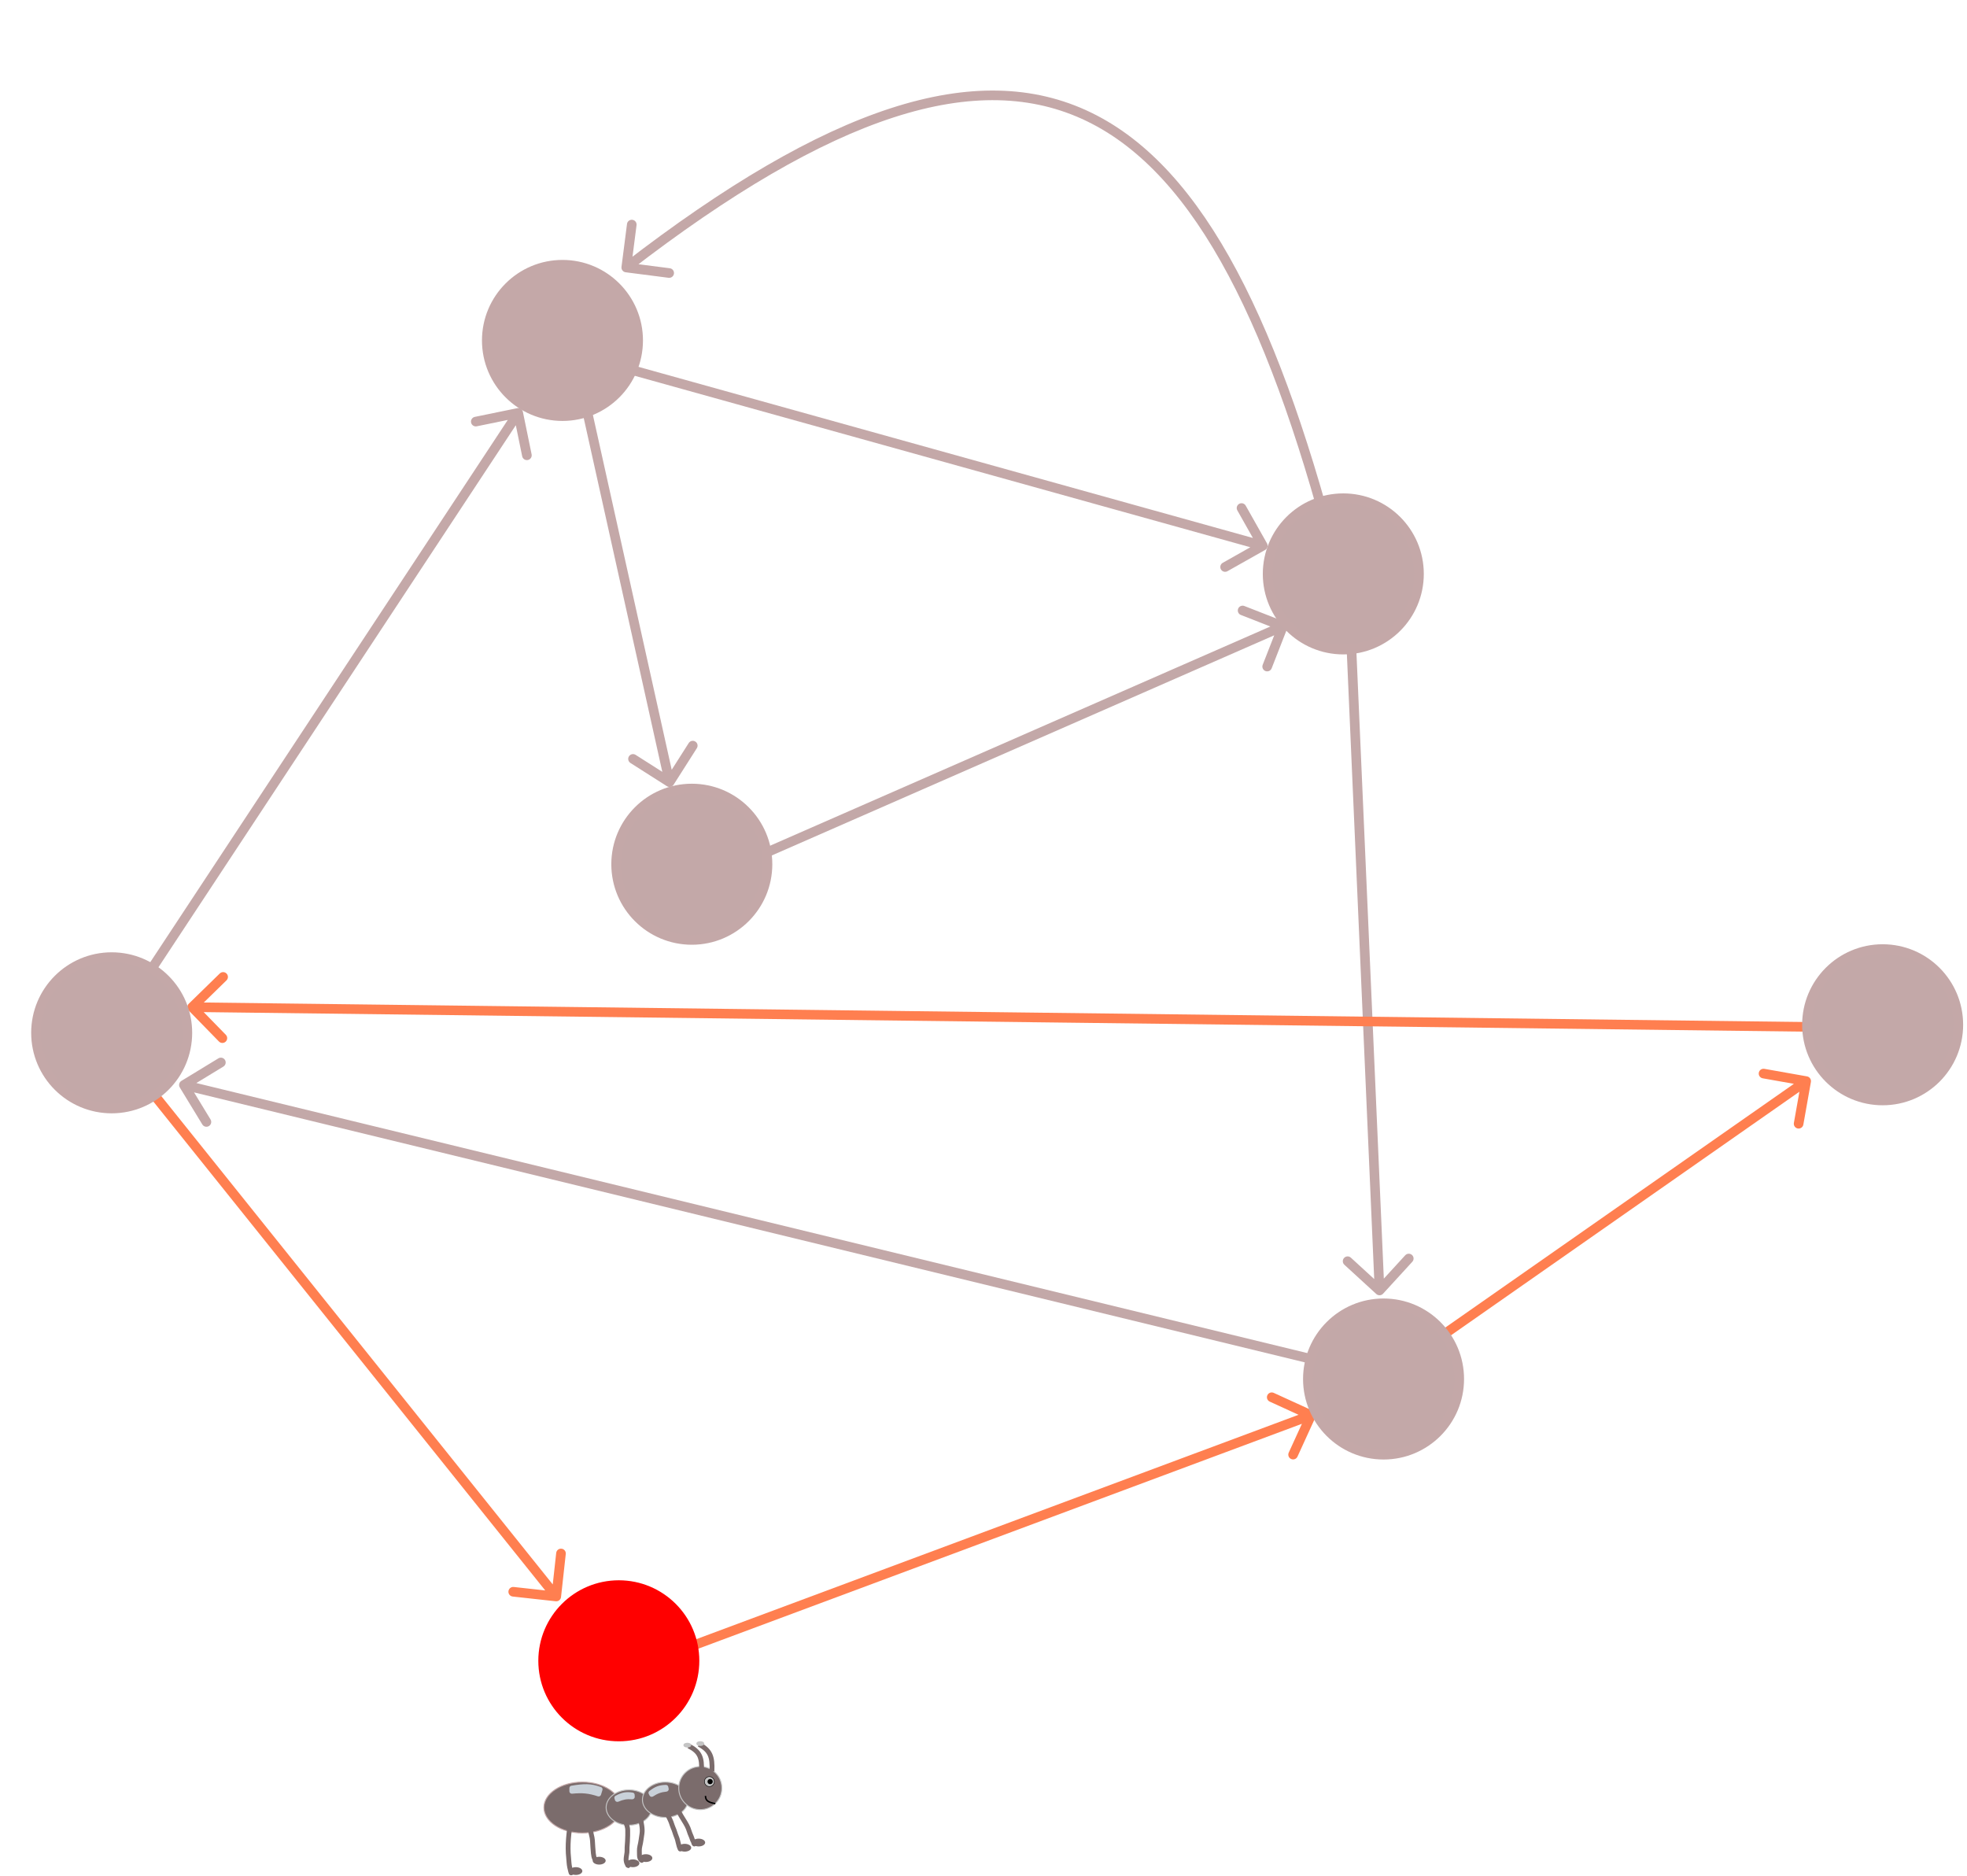 <svg width="409" height="390" viewBox="0 0 409 390" fill="none" xmlns="http://www.w3.org/2000/svg">
<path d="M138.679 163.453C139.145 163.75 139.763 163.612 140.06 163.147L144.892 155.554C145.189 155.088 145.051 154.47 144.586 154.173C144.12 153.877 143.502 154.014 143.205 154.48L138.91 161.229L132.161 156.934C131.695 156.637 131.077 156.774 130.78 157.24C130.483 157.706 130.621 158.324 131.087 158.621L138.679 163.453ZM119.326 77.688L138.24 162.826L140.192 162.393L121.278 77.254L119.326 77.688Z" fill="#C4A8A8"/>
<path d="M263.067 114.329C263.548 114.057 263.718 113.447 263.447 112.966L259.023 105.128C258.752 104.647 258.142 104.478 257.661 104.749C257.18 105.02 257.01 105.63 257.281 106.111L261.213 113.078L254.246 117.01C253.765 117.282 253.596 117.892 253.867 118.373C254.138 118.854 254.748 119.024 255.229 118.752L263.067 114.329ZM130.077 77.597L262.308 114.421L262.844 112.494L130.613 75.671L130.077 77.597Z" fill="#C4A8A8"/>
<path d="M129.227 55.487C129.157 56.035 129.544 56.536 130.091 56.607L139.018 57.754C139.566 57.824 140.067 57.437 140.137 56.89C140.208 56.342 139.821 55.841 139.273 55.77L131.338 54.751L132.358 46.816C132.428 46.268 132.041 45.767 131.494 45.697C130.946 45.626 130.445 46.013 130.374 46.561L129.227 55.487ZM279.497 119.341C272.995 93.491 265.758 72.402 257.21 56.343C248.664 40.287 238.76 29.174 226.884 23.41C214.982 17.632 201.252 17.3 185.222 22.499C169.214 27.691 150.858 38.413 129.608 54.823L130.83 56.406C151.998 40.06 170.143 29.492 185.839 24.402C201.512 19.319 214.687 19.712 226.011 25.209C237.361 30.718 247.005 41.427 255.445 57.283C263.884 73.136 271.073 94.047 277.557 119.829L279.497 119.341Z" fill="#C4A8A8"/>
<path d="M286.171 269.023C286.578 269.396 287.21 269.368 287.584 268.961L293.663 262.325C294.036 261.918 294.009 261.285 293.601 260.912C293.194 260.539 292.562 260.567 292.189 260.974L286.784 266.873L280.886 261.468C280.478 261.095 279.846 261.123 279.473 261.53C279.1 261.937 279.127 262.57 279.535 262.943L286.171 269.023ZM279.989 134.424L285.847 268.329L287.845 268.242L281.987 134.337L279.989 134.424Z" fill="#C3A8A8"/>
<path d="M273.528 294.646C273.758 294.144 273.537 293.55 273.035 293.321L264.849 289.579C264.347 289.349 263.754 289.57 263.524 290.072C263.295 290.575 263.516 291.168 264.018 291.398L271.294 294.724L267.968 302C267.738 302.502 267.959 303.095 268.461 303.325C268.964 303.554 269.557 303.333 269.786 302.831L273.528 294.646ZM144.921 342.869L272.968 295.167L272.27 293.293L144.223 340.995L144.921 342.869Z" fill="#FF7F50"/>
<path d="M115.553 332.907C116.102 332.967 116.596 332.571 116.656 332.022L117.641 323.076C117.701 322.527 117.305 322.033 116.756 321.973C116.207 321.912 115.713 322.308 115.653 322.857L114.778 330.809L106.826 329.934C106.277 329.874 105.783 330.27 105.722 330.819C105.662 331.368 106.058 331.862 106.607 331.922L115.553 332.907ZM30.347 227.094L114.882 332.538L116.443 331.287L31.907 225.843L30.347 227.094Z" fill="#FF7F50"/>
<path d="M108.728 85.639C108.617 85.098 108.089 84.749 107.548 84.861L98.731 86.67C98.19 86.781 97.842 87.31 97.953 87.851C98.064 88.392 98.592 88.74 99.133 88.629L106.97 87.021L108.578 94.857C108.689 95.398 109.218 95.747 109.759 95.636C110.3 95.525 110.649 94.996 110.538 94.455L108.728 85.639ZM32.425 201.883L108.583 86.391L106.914 85.29L30.755 200.782L32.425 201.883Z" fill="#C4A8A8"/>
<path d="M267.692 130.56C267.893 130.045 267.639 129.465 267.124 129.264L258.741 125.989C258.227 125.788 257.647 126.042 257.446 126.557C257.245 127.071 257.499 127.651 258.014 127.852L265.465 130.763L262.554 138.215C262.353 138.729 262.607 139.309 263.121 139.51C263.636 139.711 264.216 139.457 264.417 138.943L267.692 130.56ZM145.786 184.289L267.162 131.112L266.359 129.28L144.984 182.457L145.786 184.289Z" fill="#C3A8A8"/>
<path d="M376.543 224.941C376.639 224.397 376.276 223.878 375.733 223.782L366.871 222.212C366.327 222.116 365.808 222.478 365.711 223.022C365.615 223.566 365.978 224.085 366.522 224.181L374.399 225.577L373.004 233.454C372.907 233.998 373.27 234.517 373.814 234.613C374.358 234.709 374.877 234.347 374.973 233.803L376.543 224.941ZM289.93 285.843L376.131 225.586L374.985 223.947L288.784 284.204L289.93 285.843Z" fill="#FF7F50"/>
<path d="M39.254 208.675C38.859 209.061 38.851 209.694 39.237 210.089L45.523 216.53C45.908 216.925 46.541 216.933 46.937 216.547C47.332 216.162 47.34 215.528 46.954 215.133L41.367 209.408L47.092 203.82C47.487 203.435 47.495 202.801 47.109 202.406C46.724 202.011 46.09 202.003 45.695 202.389L39.254 208.675ZM390.406 212.665L39.965 208.391L39.94 210.39L390.382 214.665L390.406 212.665Z" fill="#FF7F50"/>
<path d="M37.721 224.714C37.249 225.001 37.1 225.616 37.387 226.088L42.068 233.775C42.355 234.246 42.97 234.396 43.442 234.109C43.914 233.822 44.063 233.206 43.776 232.735L39.615 225.902L46.448 221.741C46.92 221.454 47.069 220.838 46.782 220.367C46.495 219.895 45.879 219.745 45.408 220.033L37.721 224.714ZM289.914 285.704L38.477 224.596L38.005 226.54L289.442 287.647L289.914 285.704Z" fill="#C3A8A8"/>
<circle cx="143.849" cy="179.675" r="15.738" fill="#C3A8A8" stroke="#C4A8A8" stroke-width="2"/>
<circle cx="279.314" cy="119.316" r="15.738" fill="#C3A8A8" stroke="#C4A8A8" stroke-width="2"/>
<circle cx="391.459" cy="213.05" r="15.738" fill="#C3A8A8" stroke="#C4A8A8" stroke-width="2"/>
<circle cx="287.683" cy="286.697" r="15.738" fill="#C3A8A8" stroke="#C4A8A8" stroke-width="2"/>
<circle cx="128.671" cy="345.281" r="15.738" fill="#FF0000" stroke="#FF0000" stroke-width="2"/>
<circle cx="23.221" cy="214.723" r="15.738" fill="#C3A8A8" stroke="#C4A8A8" stroke-width="2"/>
<circle cx="116.955" cy="70.776" r="15.738" fill="#C4A8A8" stroke="#C4A8A8" stroke-width="2"/>
<path d="M129.071 375.789C129.071 377.233 128.193 378.554 126.748 379.517C125.303 380.48 123.302 381.079 121.086 381.079C118.87 381.079 116.868 380.48 115.424 379.517C113.978 378.554 113.1 377.233 113.1 375.789C113.1 374.344 113.978 373.024 115.424 372.06C116.868 371.097 118.87 370.498 121.086 370.498C123.302 370.498 125.303 371.097 126.748 372.06C128.193 373.024 129.071 374.344 129.071 375.789Z" fill="#7B6C6C" stroke="#C4A8A8" stroke-width="0.2"/>
<path d="M135.54 375.789C135.54 377.795 133.438 379.462 130.789 379.462C128.14 379.462 126.037 377.795 126.037 375.789C126.037 373.782 128.14 372.115 130.789 372.115C133.438 372.115 135.54 373.782 135.54 375.789Z" fill="#7B6C6C" stroke="#C4C4C4" stroke-width="0.2"/>
<path d="M143.087 374.172C143.087 376.178 140.984 377.845 138.335 377.845C135.686 377.845 133.584 376.178 133.584 374.172C133.584 372.165 135.686 370.498 138.335 370.498C140.984 370.498 143.087 372.165 143.087 374.172Z" fill="#7B6C6C" stroke="#C4C4C4" stroke-width="0.2"/>
<circle cx="145.613" cy="371.746" r="4.482" fill="#7B6C6C" stroke="#C4C4C4" stroke-width="0.2"/>
<path d="M148.739 374.98C147.391 374.711 146.691 374.441 146.691 373.363" stroke="black" stroke-width="0.3"/>
<path d="M118.727 378.282C118.268 380.965 117.947 383.609 118.241 386.315C118.309 386.948 118.314 387.603 118.458 388.224C118.545 388.6 118.795 389.718 118.795 389.332" stroke="#7B6C6C" stroke-linecap="round" stroke-linejoin="round"/>
<ellipse cx="119.738" cy="388.995" rx="1.348" ry="0.809" fill="#7B6C6C"/>
<path d="M122.366 378.821C122.601 379.897 122.891 380.96 123.107 382.04C123.24 382.707 123.202 383.396 123.276 384.069C123.354 384.786 123.342 385.827 123.646 386.435" stroke="#7B6C6C" stroke-linecap="round" stroke-linejoin="round"/>
<ellipse cx="124.59" cy="386.839" rx="1.348" ry="0.809" fill="#7B6C6C"/>
<path d="M129.98 378.417C130.202 379.087 130.519 379.787 130.519 380.505C130.519 380.852 130.519 381.199 130.519 381.546C130.519 382.388 130.446 383.201 130.388 384.039C130.364 384.388 130.405 384.739 130.369 385.087C130.32 385.577 130.193 386.06 130.182 386.555C130.176 386.861 130.251 387.231 130.399 387.498C130.475 387.634 130.586 388.054 130.654 387.782" stroke="#7B6C6C" stroke-linecap="round" stroke-linejoin="round"/>
<ellipse cx="131.597" cy="387.378" rx="1.348" ry="0.809" fill="#7B6C6C"/>
<path d="M133.163 377.945C133.342 379.022 133.656 380.136 133.485 381.247C133.355 382.096 133.251 383.009 133.044 383.837C132.89 384.452 132.961 385.115 132.961 385.746C132.961 386.116 133.089 386.6 133.433 386.772" stroke="#7B6C6C" stroke-linecap="round" stroke-linejoin="round"/>
<ellipse cx="134.292" cy="386.3" rx="1.348" ry="0.809" fill="#7B6C6C"/>
<path d="M138.672 377.001C138.971 377.604 139.303 378.208 139.548 378.836C139.694 379.207 139.783 379.6 139.952 379.962C140.243 380.585 140.391 381.262 140.66 381.89C141.015 382.718 141.04 383.624 141.435 384.413" stroke="#7B6C6C" stroke-linecap="round" stroke-linejoin="round"/>
<ellipse cx="142.378" cy="384.144" rx="1.348" ry="0.809" fill="#7B6C6C"/>
<path d="M141.031 376.328C141.626 377.866 142.845 379.092 143.307 380.707C143.473 381.29 143.779 381.817 143.943 382.392C144.021 382.666 144.233 382.91 144.265 383.201C144.271 383.26 144.336 383.315 144.366 383.369C144.447 383.516 144.4 383.187 144.4 383.133" stroke="#7B6C6C" stroke-linecap="round" stroke-linejoin="round"/>
<ellipse cx="145.276" cy="383.066" rx="1.348" ry="0.809" fill="#7B6C6C"/>
<path d="M145.862 368.242C145.992 365.404 145.527 364.173 143.187 362.986" stroke="#7B6C6C"/>
<path d="M148.038 368.242C148.169 365.227 147.701 363.919 145.343 362.657" stroke="#7B6C6C"/>
<ellipse cx="145.612" cy="362.493" rx="0.809" ry="0.493" fill="#C4C4C4"/>
<ellipse cx="142.917" cy="362.821" rx="0.809" ry="0.493" fill="#C4C4C4"/>
<circle cx="147.499" cy="370.398" r="1.028" fill="#C4C4C4" stroke="black" stroke-width="0.1"/>
<g filter="url(#filter0_f)">
<path d="M124.975 371.535C122.848 370.743 121.366 370.834 118.808 371.254C118.567 371.294 118.391 371.503 118.391 371.747V372.412C118.391 372.711 118.651 372.942 118.949 372.913C121.048 372.708 122.383 372.818 124.316 373.46C124.588 373.55 124.884 373.403 124.966 373.129L125.267 372.136C125.341 371.889 125.216 371.625 124.975 371.535Z" fill="#C9D1D9"/>
</g>
<g filter="url(#filter1_f)">
<path d="M131.56 372.681C130.202 372.464 129.314 372.624 127.999 373.333C127.792 373.444 127.698 373.687 127.768 373.91L127.877 374.259C127.968 374.552 128.297 374.692 128.578 374.57C129.578 374.134 130.333 373.987 131.41 374.077C131.721 374.103 131.994 373.858 131.982 373.546L131.965 373.145C131.956 372.914 131.789 372.717 131.56 372.681Z" fill="#C9D1D9"/>
</g>
<g filter="url(#filter2_f)">
<path d="M138.471 371.083C137.079 371.107 136.221 371.422 135.026 372.355C134.841 372.499 134.788 372.755 134.895 372.964L135.062 373.29C135.201 373.562 135.549 373.645 135.804 373.477C136.736 372.865 137.467 372.587 138.565 372.487C138.874 372.458 139.1 372.172 139.036 371.869L138.952 371.473C138.904 371.245 138.704 371.079 138.471 371.083Z" fill="#C9D1D9"/>
</g>
<circle cx="147.661" cy="370.398" r="0.539" fill="black"/>
<defs>
<filter id="filter0_f" x="114.391" y="366.937" width="14.898" height="10.55" filterUnits="userSpaceOnUse" color-interpolation-filters="sRGB">
<feFlood flood-opacity="0" result="BackgroundImageFix"/>
<feBlend mode="normal" in="SourceGraphic" in2="BackgroundImageFix" result="shape"/>
<feGaussianBlur stdDeviation="2" result="effect1_foregroundBlur"/>
</filter>
<filter id="filter1_f" x="123.745" y="368.591" width="12.237" height="10.023" filterUnits="userSpaceOnUse" color-interpolation-filters="sRGB">
<feFlood flood-opacity="0" result="BackgroundImageFix"/>
<feBlend mode="normal" in="SourceGraphic" in2="BackgroundImageFix" result="shape"/>
<feGaussianBlur stdDeviation="2" result="effect1_foregroundBlur"/>
</filter>
<filter id="filter2_f" x="130.84" y="367.083" width="12.206" height="10.48" filterUnits="userSpaceOnUse" color-interpolation-filters="sRGB">
<feFlood flood-opacity="0" result="BackgroundImageFix"/>
<feBlend mode="normal" in="SourceGraphic" in2="BackgroundImageFix" result="shape"/>
<feGaussianBlur stdDeviation="2" result="effect1_foregroundBlur"/>
</filter>
</defs>
</svg>
